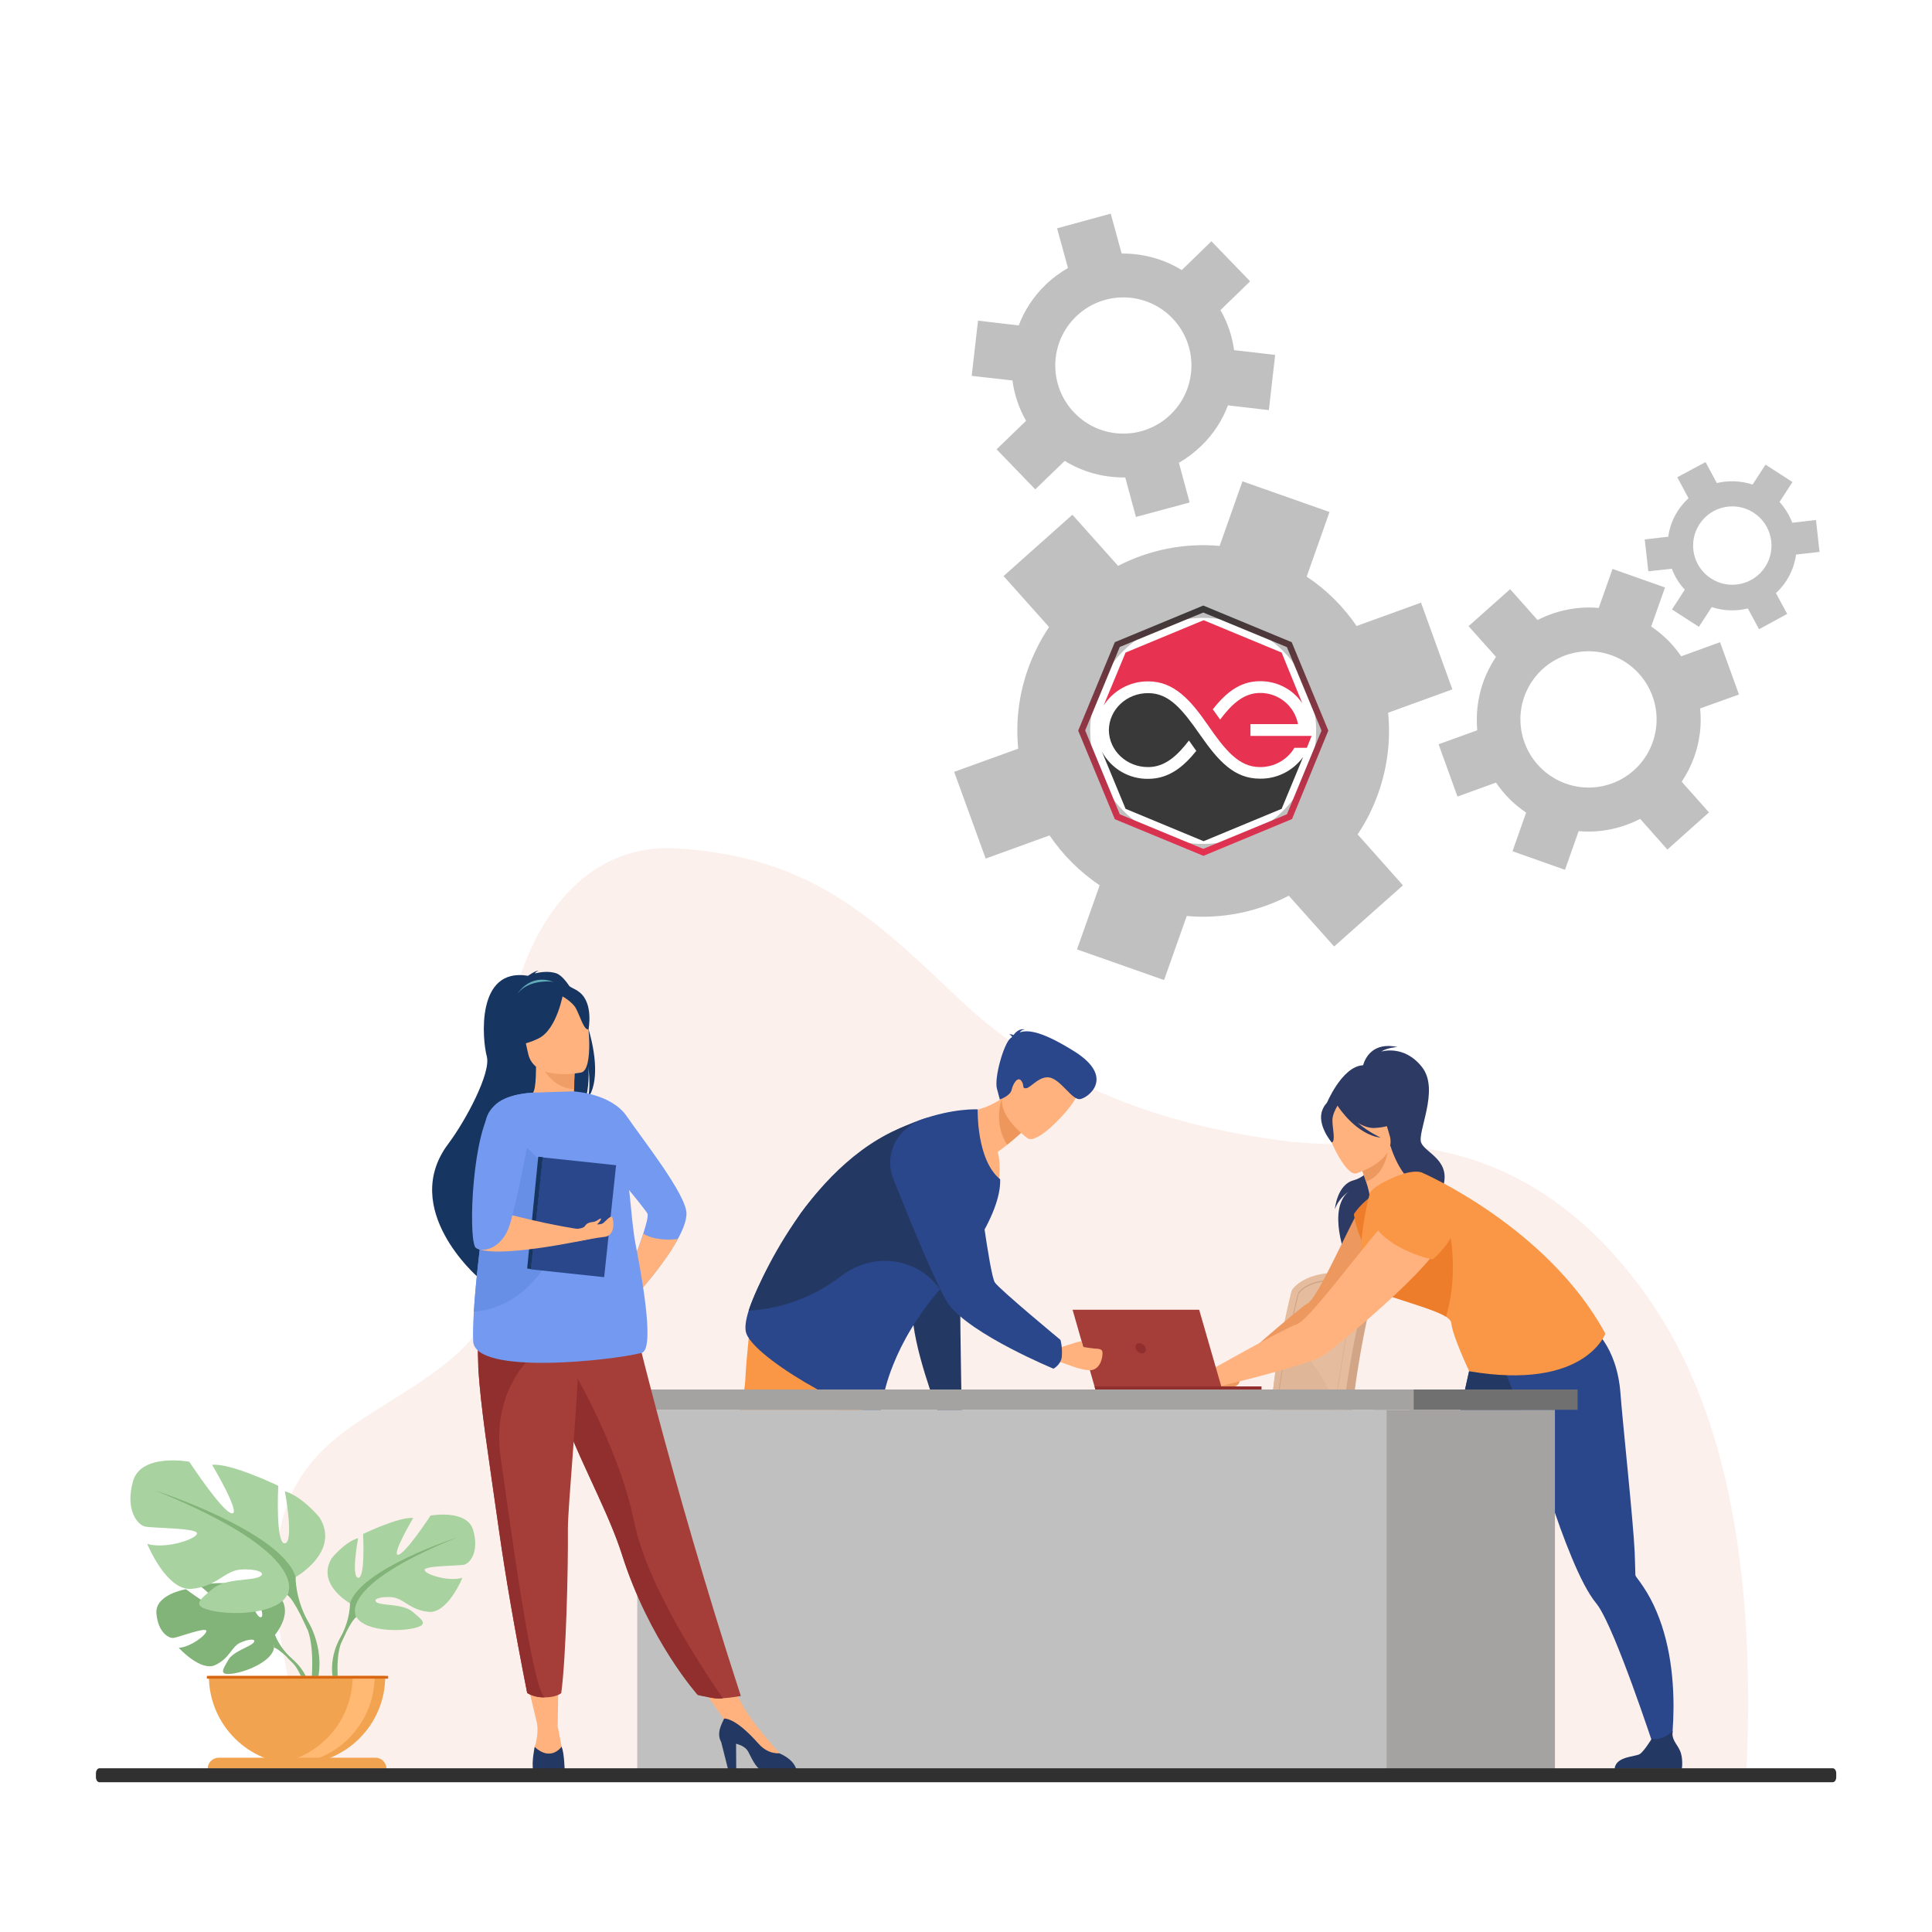 <?xml version="1.0" encoding="utf-8"?>
<!-- Generator: Adobe Illustrator 25.2.1, SVG Export Plug-In . SVG Version: 6.00 Build 0)  -->
<svg version="1.1" id="Ñëîé_1" xmlns="http://www.w3.org/2000/svg" xmlns:xlink="http://www.w3.org/1999/xlink" x="0px" y="0px"
	 viewBox="0 0 1133.9 1133.9" style="enable-background:new 0 0 1133.9 1133.9;" xml:space="preserve">
<style type="text/css">
	.st0{fill:#FCF0ED;}
	.st1{fill:#2C3A64;}
	.st2{fill:#F99746;}
	.st3{fill:#ED7D2B;}
	.st4{fill:#FFB27D;}
	.st5{fill:#233862;}
	.st6{fill:#ED975D;}
	.st7{fill:#2B478B;}
	.st8{fill:#D1A586;}
	.st9{fill:#E5BD9E;}
	.st10{fill:#DFB697;}
	.st11{fill:#A0795F;}
	.st12{fill:#82B378;}
	.st13{fill:#A8D29F;}
	.st14{fill:#F1A34F;}
	.st15{fill:#FFB973;}
	.st16{fill:#D86713;}
	.st17{fill:#ED985F;}
	.st18{fill:#A53D38;}
	.st19{fill:#912F2F;}
	.st20{fill:#A5A2A2;}
	.st21{fill:#C0C0C0;}
	.st22{fill:#6F706F;}
	.st23{fill:#163560;}
	.st24{fill:#739AF0;}
	.st25{fill:#5FABB7;}
	.st26{fill:#EF9E67;}
	.st27{fill:#678FE5;}
	.st28{fill:#E73251;}
	.st29{fill:#383938;}
	.st30{fill:url(#SVGID_1_);}
	.st31{fill:#2F302F;}
</style>
<path class="st0" d="M265.7,796.8c22.3-18.9,35.4-47.9,29.6-101.3c-8.5-78.9,7.8-142,40.5-174.3c17.3-17,38.5-24.8,61.7-23.3
	c77.7,5,114,39.5,165,88c42.7,40.7,102.3,73.1,196.1,84.3c14.2,1.2,29.3,1.8,45.7,1.6c81.2-1,133.1,45.4,166,94.3
	c50.4,74.9,58.9,179.9,54.8,271.7H183.5C122.1,843.5,203.9,849.2,265.7,796.8z"/>
<g>
	<g>
		<path class="st1" d="M384.6,1000.2c0,0-7.9,7.3-6.4,12.6c1.5,5.2,8.7,8.7,9.7,15.1s4.8,9.8,8.3,9.8s16.6,0,16.6,0s2.6-4.5-3.6-5.8
			c-6.2-1.4-8.5-8.8-8.1-15.8s-0.6-16.2-0.6-16.2l-13.1-3.1L384.6,1000.2z"/>
		<path class="st1" d="M481.7,1020.2c0,0-1.9,15.4,1.5,17.2c3.5,1.7,45,1.2,45,1.2s0-5.2-7.1-6.4c-7.1-1.2-19.7-5.4-21.8-14.9
			C497.2,1007.9,481.7,1020.2,481.7,1020.2z"/>
		<path class="st2" d="M519.3,784.4c0,0-2.3,29.3-5.1,64.5c-3.7,47.8-8.3,106.5-8.7,117.6c-0.8,19.3-3.9,50.2-3.9,50.2
			s-7.3,7.3-22,4.2c0,0-13.1-44.1-16.8-90.8c-0.1-0.8-0.1-1.5-0.2-2.3c-3.5-47.5-8.9-147.5-8.9-147.5L519.3,784.4z"/>
		<path class="st3" d="M519.3,784.4c0,0-2.3,29.3-5.1,64.5l-51.4,81.3c-0.1-0.8-0.1-1.5-0.2-2.3c-3.5-47.5-8.9-147.5-8.9-147.5
			L519.3,784.4z"/>
		<path class="st2" d="M508.6,787.8c0,0-42.3,106-70.1,155.8c-27.8,49.8-36.5,63.7-36.5,63.7s-15.9-6.4-17.4-10.7
			c0,0,10.6-96.2,29.3-119.6c10.5-13.2,22.9-53,23.5-66.9s3.8-41.4,3.8-41.4L508.6,787.8z"/>
	</g>
	<g>
		<path class="st4" d="M561.7,822.4c0,0,9.6,13.5,10.4,16.1c0.9,2.6,0.8,12.9,0.1,13.3c-0.7,0.4-1.4,0.2-2.1-1.2
			c-0.7-1.5-2.1-6.7-2.6-6.2c-0.5,0.6,2.6,16.1-0.2,17.5s-11.5-4.3-14.6-10.8s-0.8-22.8-1.1-24C548.5,817.2,561.7,822.4,561.7,822.4
			z"/>
		<path class="st5" d="M558.5,829.4c5.4-1.1,5.9-1.9,5.9-1.9s-0.9-52.9-0.8-57.8c0.1-5,21.1-71.9,21.1-71.9l-35.9-36.2
			c0,0-13.2,94.8-13.3,107.4c-0.2,20.8,15.2,60.1,15.2,60.1S554.3,830.3,558.5,829.4z"/>
	</g>
	<path class="st4" d="M561.1,652.5c0,0,9.6,33.6,25,41.4c0,0,1.7-10.1-0.6-17.8c2.1-1.5,4-2.9,5.6-4.2c5.4-4.3,8.2-7,8.2-7
		l-1.9-16.3l-1.3-11.1c-2.6,2.8-5.3,5.2-8,7.1C574.3,654.2,561.1,652.5,561.1,652.5z"/>
	<path class="st6" d="M588.1,644.5c0,0-5.6,14.3,3,27.3c5.4-4.3,8.2-7,8.2-7l-1.9-16.3C591.8,645.3,588.1,644.5,588.1,644.5z"/>
	<path class="st4" d="M603.2,668.1c0,0-22.7-15.9-12.6-29.8c10.1-14,14-25.4,28.9-15.9s13.8,16.9,11.6,22.4
		C628.8,650.2,609.3,671.9,603.2,668.1z"/>
	<path class="st7" d="M438.1,782.8c6.6,17,77.4,54.8,78.9,44.5c0.6-3.9,1.8-10.8,4.8-19.8c0.7-2.1,1.5-4.3,2.5-6.7
		c5.1-12.8,13.8-28.6,28.8-45.8c1.1-1.3,2.3-2.6,3.5-3.9c6-6.6,11.6-13.8,16.2-21c8.9-13.8,14.6-27.8,14.2-37.9c0-0.1,0-0.1,0-0.1
		c-14-11.2-13.2-41-13.2-41s-56.2-3.5-103.9,61c0,0-4.8,7.2-10.7,17.1c-7.2,12-16,28-19.8,40C437.6,775,436.9,779.8,438.1,782.8z"/>
	<path class="st7" d="M594,608.6c-0.1-0.4-0.5-0.9-1.7-1.6c0,0,1.3-0.1,2.5,0.5c1.1-1.5,3.5-4.1,6.8-3.3c0,0-2,0-3.1,1.7
		c5.1-1.7,13.4-0.5,32.1,11.2c24.6,15.5,7.4,27.7,3.1,28c-4.4,0.3-9.9-9.6-16.3-12.3c-6.5-2.7-12.4,5.7-15.1,5.9
		c-2.8,0.2-0.8-1.6-2.9-4.4c-2.2-2.8-4.9,1.9-5.7,5.4s-6.9,5.6-6.9,5.6s0,0-1.7-6.4s4.1-26.6,8-29.6
		C593.3,609.1,593.7,608.8,594,608.6z"/>
</g>
<g>
	<path class="st8" d="M748.4,860.5c1-25.7,3.3-48,6-63.6c4.3-24.8,8.2-39.1,8.2-39.2c0.6-2.2,8.7-11,26.9-10.7s16.4,11.9,16.4,11.9
		l0,0c0,0.4-0.1,0.8-0.1,1c-0.2,0.6-16.8,61-16.1,139.1c0,1.1,0.1,3,0.1,4.3c0,0-42.1,1.1-42.1,0
		C746.1,896.3,746.9,877.4,748.4,860.5z"/>
	<path class="st9" d="M743.1,898.5c0,1.1,0.6,2,1.3,2l0,0c0.7,0,1.3-0.9,1.3-2h36.1c0,1.1,0.6,2,1.3,2l0,0c0.7,0,1.3-0.9,1.3-2
		c-0.2-22.3,1.1-43.2,3-61.6c4.8-45.9,13.7-76.6,13.8-77c0.1-0.3,0.1-0.6,0.1-1c0,0,1.7-11.6-16.4-11.9
		c-18.2-0.3-26.3,8.6-26.9,10.7c0,0.1-2.2,8.2-5.1,22.7c-1,4.8-2,10.3-3.1,16.5c-2.7,15.6-4.9,37.9-6,63.6
		C742.2,877.4,741.6,891.7,743.1,898.5z"/>
	<path class="st10" d="M743.1,898.5c0,1.1,0.6,2,1.3,2l0,0c0.7,0,1.3-0.9,1.3-2h36.1c0,1.1,0.6,2,1.3,2l0,0c0.7,0,1.3-0.9,1.3-2
		c-0.2-22.3,1.1-43.2,3-61.6c-6-29.1-29-51.4-34.5-56.4c-1,4.8-2,10.3-3.1,16.5c-2.7,15.6-4.9,37.9-6,63.6
		C742.2,877.4,741.6,891.7,743.1,898.5z"/>
	<g>
		<path class="st8" d="M779.4,898.1L779.4,898.1c-0.1-0.1-0.2-0.1-0.2-0.3l0,0c0-0.3-0.1-0.6-0.3-0.8c-1.1-1.2-5.5-1.1-11-1.1
			c-6,0.1-13.5,0.2-21-1.2c-3.9-0.7-1.3-30.5,1.5-58.4c0.5-4.7,0.8-8.5,1-10.7c1.8-23.6,12.1-65.8,12.2-66.2
			c0.5-1.8,6.7-8.4,20.2-8.1c5.1,0.1,8.7,1.3,10.7,3.7c2.1,2.5,1.7,5.2,1.7,5.3c0,0.3,0,0.6-0.1,0.8s-9.4,54.7-10.9,67.8
			c-2.5,21.5-3.5,66.2-3.6,68.6v0.1v0.1L779.4,898.1z M771.4,895.6c4,0,6.9,0.2,7.9,1.2l0,0c0-1,0.1-3,0.2-6.6
			c0.1-4.3,0.3-10.9,0.6-18.4c0.5-13.1,1.4-31.2,2.8-42.7c1.6-13.4,10.9-67.7,10.9-67.8c0.1-0.2,0.1-0.5,0.1-0.7
			c0-0.1,0.4-2.7-1.6-5s-5.5-3.5-10.4-3.6c-0.2,0-0.4,0-0.6,0c-12.8,0-18.7,6.1-19.2,7.8c-0.1,0.4-10.4,42.3-12.2,66.1h-0.2h0.2
			c-0.2,2.2-0.5,6-1,10.7c-1.8,18.6-5.6,57.3-1.8,57.9c7.5,1.3,14.9,1.2,21,1.2C769.2,895.6,770.3,895.6,771.4,895.6z"/>
	</g>
	<path class="st9" d="M787,900.5H645.6c0,0,3.3-13.3,85.2-11.3C788.7,890.5,787,900.5,787,900.5z"/>
	<g>
		<path class="st8" d="M798.5,1039.7c-16.4-83-12.2-133.9-12.2-134.6c0-1.3-2.3-2.4-3.6-2.5c-1.3,0-6.9-0.4-7.6,0.7
			c-0.9,1.4-4.2,64.2,20.3,136.3L798.5,1039.7L798.5,1039.7z"/>
	</g>
	<g>
		<path class="st8" d="M666.5,1039.7c16.4-83,12.2-133.9,12.2-134.6c0-1.3,2.3-2.4,3.6-2.5c1.3,0,6.9-0.4,7.6,0.7
			c0.9,1.4,4.2,64.2-20.3,136.3L666.5,1039.7L666.5,1039.7z"/>
	</g>
	<g>
		<path class="st11" d="M636.9,1039.7c16.4-83,12.2-133.9,12.2-134.6c0-1.3,2.3-2.4,3.6-2.5c1.3,0,6.9-0.4,7.6,0.7
			c0.9,1.4,4.2,64.2-20.3,136.3L636.9,1039.7L636.9,1039.7z"/>
	</g>
	<g>
		<path class="st11" d="M772.1,1039.7c-16.4-83-12.2-133.9-12.2-134.6c0-1.3-2.3-2.4-3.6-2.5c-1.3,0-6.9-0.4-7.6,0.7
			c-0.9,1.4-4.2,64.2,20.3,136.3L772.1,1039.7L772.1,1039.7z"/>
	</g>
	<path class="st8" d="M646.4,904.7h139.5c2.1,0,3.8-1.7,3.8-3.8l0,0c0-2.1-1.7-3.8-3.8-3.8H646.4c-2.1,0-3.8,1.7-3.8,3.8l0,0
		C642.6,903,644.3,904.7,646.4,904.7z"/>
</g>
<g>
	<g>
		<path class="st12" d="M161.4,959.5c0,0,12.6-14.7,0.8-24c0,0-8.6-5.2-15.7-4.8c0,0,10,16.7,6.8,18.4s-9.8-19.4-9.8-19.4
			s-19.7-1.9-26,1.1c0,0,16.8,13.7,13.3,14.6c-3.5,0.8-21.7-12.7-21.7-12.7s-18.3,3.1-17.3,14.3s7.3,14.6,10,14.3
			c2.8-0.3,19-6.5,19.3-4.2c0.4,2.3-9.4,9.7-16.2,10c0,0,12.9,14.2,21.5,10.1c8.6-4.1,9.3-10.6,14.6-13.1c5.3-2.4,9.9-2.4,7.7,0.1
			s-11.9,4.9-14.9,10.3s-5.8,9,3.1,7.7c8.9-1.3,23.3-7.8,23.9-15.3C161.4,959.5,161.4,959.5,161.4,959.5z"/>
		<g>
			<path class="st12" d="M100.7,947.2c0,0,49.7-1.9,60.7,12.3c0,0,2.4,7.3,9.9,13.9l1.2,3.2c0,0-8.6-9.1-11.7-9.6
				C160.7,966.9,165.5,949.3,100.7,947.2z"/>
			<path class="st12" d="M171.2,973.4c0,0,10.7,7.9,11.4,22l-1.9,0.2c0,0-3.4-14.6-9.6-20.3C165,969.6,171.2,973.4,171.2,973.4z"/>
		</g>
	</g>
	<g>
		<path class="st13" d="M205.4,941c0,0-20-11.2-10.7-26.5c0,0,7.5-9.4,15.5-11.8c0,0-4.3,22.7,0,23.3c4.3,0.5,2.9-25.7,2.9-25.7
			s21.1-10.2,29.4-9.4c0,0-13.1,22.2-8.8,21.6c4.3-0.5,19-23,19-23s21.6-4,25.1,8.8s-2.1,19.2-5.3,20c-3.2,0.8-23.8,0.5-23.3,3.2
			s14.4,6.9,22.2,4.5c0,0-8.6,21.1-19.8,20s-14.7-8-21.6-8.6c-6.9-0.5-12,1.3-8.6,3.2c3.5,1.9,15.2,0.6,20.8,5.4
			c5.6,4.8,10.2,7.7-0.3,9.8c-10.4,2.1-29.1,0.8-32.9-7.2C205.4,941,205.4,941,205.4,941z"/>
		<g>
			<path class="st12" d="M267.9,902.5c0,0-56.1,18.2-62.5,38.5c0,0,0.3,9.1-5.3,19.5v4c0,0,5.9-13.6,9.1-15.5
				C209.1,949,196.6,931.4,267.9,902.5z"/>
			<path class="st12" d="M200.1,960.5c0,0-8.7,13.1-3.7,29.1l2.2-0.6c0,0-2.2-17.6,2.4-26.5C205.5,953.7,200.1,960.5,200.1,960.5z"
				/>
		</g>
	</g>
	<g>
		<path class="st13" d="M173.5,925.6c0,0,26.4-14.8,14.1-34.9c0,0-9.9-12.3-20.4-15.5c0,0,5.6,29.9,0,30.6
			c-5.6,0.7-3.9-33.8-3.9-33.8s-27.8-13.4-38.8-12.3c0,0,17.3,29.2,11.6,28.5c-5.6-0.7-25-30.3-25-30.3s-28.5-5.3-33.1,11.6
			c-4.6,16.9,2.8,25.4,7,26.4c4.2,1.1,31.4,0.7,30.6,4.2c-0.7,3.5-19,9.2-29.2,6c0,0,11.3,27.8,26.1,26.4
			c14.8-1.4,19.4-10.6,28.5-11.3c9.2-0.7,15.9,1.8,11.3,4.2c-4.6,2.5-20.1,0.8-27.5,7.1c-7.4,6.3-13.4,10.2,0.4,13
			c13.7,2.8,38.4,1.1,43.3-9.5C173.5,925.6,173.5,925.6,173.5,925.6z"/>
		<g>
			<path class="st12" d="M91.1,874.8c0,0,74,24,82.4,50.7c0,0-0.4,12,7,25.7v5.3c0,0-7.8-18-12-20.4
				C168.6,936.1,185.1,912.9,91.1,874.8z"/>
			<path class="st12" d="M180.6,951.3c0,0,11.4,17.3,4.9,38.4l-2.9-0.8c0,0,2.8-23.2-3.1-34.9C173.4,942.3,180.6,951.3,180.6,951.3z
				"/>
		</g>
	</g>
	<path class="st14" d="M174.4,1035.4c-28.6,0-51.8-23.2-51.8-51.8h103.5C226.2,1012.2,203,1035.4,174.4,1035.4z"/>
	<path class="st15" d="M161.7,1035c2.1,0.3,4.3,0.4,6.4,0.4c28.6,0,51.8-23.2,51.8-51.8H207C207,1010.1,187.2,1031.9,161.7,1035z"/>
	<path class="st14" d="M121.9,1038h104.9l0,0c0-3.5-2.9-6.4-6.4-6.4h-92.2C124.8,1031.7,121.9,1034.5,121.9,1038L121.9,1038z"/>
	<rect x="121.4" y="983.6" class="st16" width="106.4" height="1.6"/>
</g>
<g>
	<g>
		<path class="st1" d="M794.5,692.7c8.7-2.2,18.3-15.3,18.2-18c0-0.3-0.2-1.2-0.5-2.5l-33.9-23.9c0,0,9.1-22.5,21.7-23.1
			c1.3-4.5,5.9-13.8,20.2-10.7c0,0-6,0.3-9.6,2.7c0,0,13.4-4.4,24,9.1s-3.3,38.7-0.4,44.6c2.8,6,17.9,10.3,12.5,26.4
			c-5.5,16.1-56.6,26.6-56.6,40.9c0,0-11.7-28.9,1.9-39.3c-2.3,1.7-6.8,5.5-8.5,10.7C783.4,709.6,784.7,695.2,794.5,692.7z
			 M793.3,697.9c0,0-0.1,0.1-0.4,0.2C793,698.1,793.1,698,793.3,697.9z"/>
		<g>
			<path class="st17" d="M810.6,705.7c7.1-12.6,22-22.6,26.7-9c0.8,2.5,1.1,5.1,0.6,8c-3,15.9-47.6,70.3-52.9,74.8
				c-9.7,8.2-58.6,31.3-58.6,31.3l-5.6-6.4c0,0,41.2-36.5,46.6-39.4c5.1-2.7,17.4-30.1,29.1-53.1C799.5,706.4,808,710.3,810.6,705.7
				z"/>
			<path class="st17" d="M727.1,804.1c0,0-12.5-2.4-16-0.4s-13,9.5-12.5,11.1s13-2.4,14.2-1.9s11.7,2.6,13.9-0.4
				C729,809.7,727.1,804.1,727.1,804.1z"/>
		</g>
		<path class="st7" d="M814.6,1026.1l9.5-1.4c0,0,31.9-25.3,36.6-72.6c0.5-4.8,0.6-9.7,0.2-14.6c0-0.6,0-1.1,0.3-1.6l0,0
			c1-1.6,3.6-5.5,7-11s9.2-15.9,15.6-27.5c11.5-21,24.9-46,29.4-54c14.6-25.4,7.6-42.6,7.6-42.6s-40.8-4-52-13.8l-4,6.2
			c0,0-8.8,39.1-8.4,39.3c-0.4,1.3-0.9,2.7-1.3,4.1c-7,21.5-15,48.4-19.4,70.3c-2.5,12.3-3.8,23.1-3.1,30.4
			c0.2,2.5-0.1,6.4-0.7,11.1C828,976.4,814.6,1026.1,814.6,1026.1z"/>
		<path class="st5" d="M794.8,1038.1h39.5c0,0,0.9-6-1.1-10.6c-2-4.4-4.8-4.5-0.4-11.4c-2.5,2.6-10.6,3.7-16.3,2.9
			c-0.7,1.1-4.5,8.8-6.9,10.4C807.1,1031.2,795.6,1030.6,794.8,1038.1z"/>
		<path class="st5" d="M855.1,836.5c3.5,19,11.6,50.7,28.7,60.8c11.5-21,24.9-46,29.4-54c14.6-25.4,7.6-42.6,7.6-42.6
			s-40.8-4-52-13.8l-4,6.2c0,0-8.8,39.1-8.4,39.3C856,833.8,855.6,835.1,855.1,836.5z"/>
		<path class="st3" d="M805.3,701.8c0,0-6.7,4.5-10.7,10.8c0,0,3.3,26.9,23,34.5C817.6,747.1,810.3,702.9,805.3,701.8z"/>
		<path class="st7" d="M882.9,803.7l-0.1-7.4c14.7,1.9,50.8-17.6,50.8-17.6s15.4,10.3,17.5,39.5c1,14.3,7.5,74.7,8.3,92.8
			c0.3,6.5,0.3,11.2,0.4,13.1l0,0c0,0.6,0.3,1.1,0.6,1.5c3,3.9,5.7,8,8,12.2c22.5,41.8,10.7,98.6,10.7,98.6l-5.2-1.3
			c0,0-19-58.9-31.4-84.4c-2.1-4.3-4-7.7-5.6-9.6c-4.7-5.7-9.6-15.3-14.4-26.9c-9.2-21.9-18.1-50.8-24.4-73.2
			C897.4,841.1,882.9,803.7,882.9,803.7z"/>
		<path class="st4" d="M813.6,729.9c24.7-0.3,16.8-36.6,15.4-36.3c-3.1-1.4-9-8.7-13-21.2l-1,0.6l-17.2,9.5c0,0,2.3,5.7,4,11.1
			c1.4,4.3,2.4,8.4,1.9,9.6C802.2,703.8,807,729.9,813.6,729.9z"/>
		<path class="st17" d="M797.7,682.4c0,0,2.3,5.6,4,11.1c10.2-3.6,12.6-14.7,13.2-20.6L797.7,682.4z"/>
		<path class="st4" d="M795.9,688.7c0,0,24.5-7.4,19.6-22.6c-4.8-15.2-5-26.3-20.8-22.2s-17,10.8-16.6,16.3
			C778.5,665.6,789.4,690.2,795.9,688.7z"/>
		<path class="st1" d="M776.1,651.5c2.3-5.8,5.5-5.7,7.5-4.8c10.9-11.6,29.3-3.7,29.3-3.7c5.1,10.3,8.6,14.2,8.6,14.2
			s-3.6,4.2-14.6,4.8c-3.4,0.2-6.9-1.1-10.1-3.1c6.4,5.6,13.6,8.8,13.6,8.8c-14-1.7-24.4-17.1-25.4-18.8c-1.1,1.8-3.1,5.6-3,8.8
			c0,4.2,2,12.4-0.4,12.8C781.6,670.6,772.7,660.1,776.1,651.5z"/>
		<path class="st5" d="M947.6,1038.1h39.5c0,0,0.9-6-1.1-10.6c-2-4.4-5.1-6.4-4.3-11.7c-2.5,2.6-6.6,5.5-12.3,4.7
			c-0.7,1.1-4.5,7.2-6.9,8.9C959.9,1031.2,948.4,1030.6,947.6,1038.1z"/>
		<path class="st2" d="M805.1,755.5c4.6,2.8,11.4,5.3,18.3,7.6c9.9,3.3,20.2,6.3,25.3,9.7c1.8,1.2,3,2.5,3.1,3.9
			c0.8,7.7,10.5,28.1,10.5,28.1c67.9,11.5,79.9-22.1,79.9-22.1C908.3,720.2,835,688.4,835,688.4s-5-3.5-21.1,4.5
			c-10.8,5.3-10.2,8.4-10.2,8.4S791.6,747.2,805.1,755.5z"/>
		<path class="st3" d="M815.7,760.8c9.9,3.3,28,8.6,33,12c9.5-33.1-0.8-61.7-0.8-61.7S820.6,748.6,815.7,760.8z"/>
		<path class="st4" d="M832,699.7c0,0,19.8,14.5,13.2,30.2s-63.1,62.7-69.5,66.2c-11.8,6.3-67.2,19.3-67.2,19.3l-4.3-7.8
			c0,0,50.4-28.5,56.7-30.3C770.7,774.5,821.4,700.3,832,699.7z"/>
		<path class="st2" d="M840.9,739.1c-0.3,0.3-24.7-5.2-34.2-19.7c0,0,14.9-32.5,29.9-21.6s19.5,19.7,15.5,27.6
			C848.1,733.2,840.9,739.1,840.9,739.1z"/>
	</g>
</g>
<g>
	<g>
		<polygon class="st18" points="717.3,815.5 642.9,815.5 629.5,768.7 703.8,768.7 		"/>
		<polygon class="st19" points="642.4,813.7 740.4,813.7 740.4,815.5 642.9,815.5 		"/>
	</g>
	<path class="st19" d="M666.5,791.3c-0.5-1.6,0.5-3,2.1-3s3.4,1.3,3.8,3c0.5,1.6-0.5,3-2.1,3S667,793,666.5,791.3z"/>
</g>
<g>
	<polygon class="st20" points="912.6,1040.1 806.1,1040 806.1,827.4 912.6,827.4 	"/>
	<rect x="374" y="827.4" class="st21" width="439.8" height="212.6"/>
	<rect x="827.4" y="815.5" class="st22" width="98.5" height="11.9"/>
	<rect x="362.7" y="815.5" class="st20" width="467" height="11.9"/>
</g>
<g>
	<g>
		<path class="st23" d="M326.4,571.2c-4.4-1.4-9.2-0.7-12.5,0.1c0.7-1.1,2.3-1.7,2.3-1.7c-2.1,0.1-6.3,3.1-6.3,3.1
			c-30.8-5.2-26.8,37.7-24.2,47.3c2.6,9.6-12.3,37.6-22.6,51.3c-28.8,38.3,17.2,78.1,17.2,78.1c37.3,31.3,20.4-29.4,20.4-29.4
			c-2.3-7.7,25.7-56.7,42.2-73c3.3-7.7,2.5-20.1,2.4-21.1c1.1,9.7,0.6,15.4-0.3,18.7C358.1,626.5,338,575,326.4,571.2z"/>
		<path class="st24" d="M402.9,712.3c0,4.1-2.1,9.5-5.1,14.9c-7.4,13.6-20.4,28.3-20.4,28.3l-7.5-10.7c0,0,4.6-11.3,7.6-20.7
			c1.8-5.6,3.1-10.5,2.5-11.8c-1.6-3.4-34.2-41.9-34.2-41.9l-8.8-29.8c0,0,21.7,1.1,30.9,14.6C377.1,668.7,402.9,701.1,402.9,712.3z
			"/>
		<path class="st4" d="M397.9,727.2c-7.4,13.6-20.4,28.3-20.4,28.3l-7.5-10.7c0,0,4.6-11.3,7.6-20.7
			C381.2,726.3,387.5,728.3,397.9,727.2z"/>
		<polygon class="st4" points="307.9,980.9 315.7,1013.7 327.3,1013.6 327.8,980.9 		"/>
		<polygon class="st4" points="406,982.3 428.2,1013.7 436.8,1002.6 423.5,977.9 		"/>
		<path class="st4" d="M338.5,650.2c0.1,0-9.4,5-16.5,3c-6.7-1.8-11.1-10.5-11-10.5c2.8-0.6,3.7-4.5,3.6-21.2l1.3,0.3l21.5,4.3
			c0,0-0.5,6.8-0.5,13.2C337,644.5,337.3,649.6,338.5,650.2z"/>
		<path class="st25" d="M304,582.8c0,0,8.2-13.2,23.4-5.3C327.4,577.5,319.5,577.8,304,582.8z"/>
		<path class="st26" d="M337.5,626c0,0-0.5,6.8-0.5,13.2c-12.1-0.3-18.4-11.3-21-17.4L337.5,626z"/>
		<path class="st23" d="M311.5,622.5c0,0-8.2-8.5-11.3-16.6c-2.3-5.8-3.7-28.5,19.2-29.8c0,0,6.6-0.7,13.5,2.2
			c5.5,2.3,13.9,7.9,10,28.8l-0.7,6.9L311.5,622.5z"/>
		<path class="st18" d="M434.8,995.4c0,0-5.7,1-10.4,1.3c-1,0.1-2,0.1-2.9,0.1c-2.3,0-6.3-0.9-9.1-1.5h-0.2
			c-1.2-0.3-2.1-0.5-2.5-0.6h-0.1c0,0-28.5-31.8-44.6-82.7c-0.4-1.2-0.8-2.4-1.2-3.6c-8.8-25.6-26.9-57.6-36.5-86.6
			c-1.5-4.6-2.9-9-4.1-13.1c-0.4-1.3-0.8-2.6-1.1-3.9c-7.1-24.5-9.1-40.6-11-57.8l57.6,14.6C368.6,761.6,392.8,866.4,434.8,995.4z"
			/>
		<path class="st4" d="M341.3,629.4c0,0-27.9,6.1-31.4-11.3c-3.5-17.4-9.5-28.3,8.1-33c17.6-4.6,22.5,1.3,25,6.8
			C345.7,597.5,348.4,627.4,341.3,629.4z"/>
		<path class="st23" d="M330.7,582.1c0,0-3.5,22-14.7,27.4c-11.1,5.4-16.9,3.3-16.9,3.3s1.5-9.4,0.9-22.3
			C300,590.5,322.9,573.6,330.7,582.1z"/>
		<path class="st23" d="M329.1,584.2c0,0,6.6,3.4,8.9,7.6c2.3,4.2,4.8,13.2,7.4,12.3c0,0,3-15-5.1-21.6
			C331.7,575.5,329.1,584.2,329.1,584.2z"/>
		<path class="st4" d="M315.3,1011.8c0,0,0.9,6.5-1.5,13.5c0,0-1.9,8.7,6.7,8.9c8.6,0.2,10.7-0.6,9.7-6c-1-5.3-2.8-14.6-2.8-14.6
			L315.3,1011.8z"/>
		<path class="st5" d="M313.8,1025.3c0,0-1.9,9.1-0.9,13.5c0,0,2.9,1,9.1,1c5.9,0,9.4-1,9.4-1s-0.2-9.9-1.8-13.7
			C329.6,1025.1,323.5,1034.2,313.8,1025.3z"/>
		<path class="st4" d="M457.5,1029c0,0-15.8-17.5-20.7-26.5l-11.8,6l26.3,24.7l6.1-0.8L457.5,1029z"/>
		<path class="st5" d="M467.5,1039.3c0,0-17,0-19.9-0.3s-5.3-4.5-8.4-10.8c-1.3-2.6-4.2-4-7.2-4.8l0.1,15.4h-4.7l-4.1-16.3
			c-2.8-5.1-0.2-9.8,1.7-13.9c2.3,0,8.5,1.6,20.1,14.7c3.8,4.3,8.1,5.9,12.3,5.7c0.1,0,0.1,0.1,0.2,0.1
			C467.4,1033.5,467.5,1039.3,467.5,1039.3z"/>
		<path class="st19" d="M424.3,996.8c-1,0.1-2,0.1-2.9,0.1c-2.3,0-6.3-0.9-9.1-1.5h-0.2l-2.5-0.6h-0.1c0,0-28.5-31.8-44.6-82.7
			c-0.4-1.2-0.8-2.4-1.2-3.6c-8.8-25.6-26.9-57.6-36.5-86.6c-1.5-4.6-2.9-9-4.1-13.1c-0.4-1.3-0.8-2.6-1.1-3.9l10.2-7.7
			c0,0,30.6,49.5,40,96.1C380.1,931.7,413.9,981.7,424.3,996.8z"/>
		<path class="st18" d="M333.3,897.4c0.2,22.6-1,74.7-3.9,96.3c0,0-2.8,2.5-9.7,2.5c-7.1,0-10.3-2.6-10.3-2.6
			c-7.4-37.5-12.7-68.5-16.5-95.2c-3.1-21.9-5.9-40.7-8.1-56.9c-1.9-14.3-3.3-26.6-4-37.2c-0.1-1.4-0.2-2.8-0.2-4.2
			c-0.1-1.8-0.1-3.6-0.2-5.3c0-1.7,0-3.4,0-5h0.2l14.3-1.4l45.2-4.4C339.3,823.6,333.2,884.3,333.3,897.4z"/>
		<path class="st19" d="M319.7,996.2c-6,0.3-10.3-2.6-10.3-2.6c-7.4-37.5-12.7-68.5-16.5-95.2c-3.1-21.9-5.9-40.7-8.1-56.9
			c-1.9-14.3-3.3-26.6-4-37.2c-0.1-5.2-0.1-10.2-0.2-14.6c-0.1-4.4-0.1-8.1-0.3-10.7l14.6,9.3l15.3,9.8c0,0-21.7,19.8-16.4,57.1
			C299.2,892.6,312.2,990.9,319.7,996.2z"/>
		<path class="st24" d="M376.6,794c-17.3,4.5-98.2,13.4-98.9-6.9c-0.2-4.9,0-10.9,0.4-17.4c1.2-20,4.5-44.7,6.1-58.3
			c0.7-6.2-1.7-34.2,0.2-49.4c0.3-2.3,0.6-4.2,1.1-5.8c3.5-11.5,19.2-14.6,27.2-14.9l24.3-0.8c0,0,25.1,28,28.6,36.7
			c3.5,8.6,4.6,38.1,7.3,52.4S385,791.8,376.6,794z"/>
		<path class="st27" d="M328.8,725.6c0,0-13.5,41.5-50.7,44.2c1.2-20,4.5-44.7,6.1-58.3c0.7-6.2-1.7-34.2,0.2-49.4
			c0.5,0.1,0.9,0.4,1.4,0.5C326.7,670.5,332.5,716.9,328.8,725.6z"/>
		<g>
			
				<rect x="303.7" y="692.6" transform="matrix(0.106 -0.994 0.994 0.106 -409.194 973.442)" class="st7" width="66.1" height="43.4"/>
			<polygon class="st23" points="318.6,679.1 315.9,678.9 309.4,744.5 311.6,744.8 			"/>
		</g>
		<g>
			<path class="st4" d="M282.2,708.2c0,0,30.5,9.3,59.6,13.5c0,0,9.6,4.2,5.1,5.3c-1.2,0.3-59.5,13-68.1,4.8L282.2,708.2z"/>
			<path class="st24" d="M312.7,641.4c0,0-16,0.1-22.9,7.9c-12.5,14.2-15,74.8-11,82.4c1.7,3.3,14.7,3.5,20.2-12.3
				C301.8,711.2,314.2,656.3,312.7,641.4z"/>
		</g>
		<path class="st4" d="M338.9,721.2c0,0,3.6-0.3,4.3-1.5c1.4-2.3,3.5-2.3,5.3-2.6s3.8-2.3,4.2-1.9c0.4,0.4-1.3,2.6-2.3,3.4
			c0,0,1.9,0.1,3.2-0.5c1.3-0.6,5.1-5.6,5.8-3.5c1.6,5.5-0.1,10.9-4.5,11.3c-4.8,0.5-16.7,2.8-16.7,2.8L338.9,721.2z"/>
	</g>
</g>
<path class="st4" d="M644.2,791.6c-0.4,0-0.9-0.1-1.4-0.1c-0.4,0-0.7,0-0.9-0.1c-3.3-0.3-6.2-0.9-6.2-0.9l-1-3.4
	c-3.6,0.7-13.1,4-13.1,4s-6.8,8.6,1.2,8.5c0.9,0,12.4,5.3,17.9,4.5c5.5-0.9,6.7-8.4,6.3-10.7C646.8,792.1,645.5,791.7,644.2,791.6z"
	/>
<path class="st5" d="M551.7,756.7l-3.2-59.8l-14.9,3.8c3.2-6.2,4.8-10.2,4.8-10.2s18.4,9.8-1.3-31.7
	c-61.3,19.4-93.9,98.4-97.7,110.4c22.2-1.2,40.2-9.6,54.6-20.5c17.7-13.4,42.4-11.2,56.3,6.1C550.7,755.5,551.2,756.1,551.7,756.7z"
	/>
<path class="st7" d="M623.2,796.1c0.4-5.8-0.8-9.7-0.8-9.7s-35.5-29.4-38.5-33.7c-3.1-4.3-10.8-65.9-10.8-65.9s-2.1-24.8-15.4-29.6
	c-11.5-4.2-20.7,0.4-27.2,6.5c-7.7,7.2-10.1,18.5-6.2,28.3c8.8,22,26.6,65.8,32.6,73.7c13.3,17.7,61.4,37.6,61.4,37.6
	S622.8,800.9,623.2,796.1z"/>
<path class="st21" d="M823.4,519.6l-26.6-29.9c5-7.4,9.1-15.6,12.2-24.4c5.5-15.6,7.2-31.6,5.7-47l37.7-13.7L834,353.7l-37.8,13.7
	c-7.7-11.3-17.6-21.2-29.3-29l13.4-37.9l-51.1-18l-13.4,37.9c-20.9-1.9-41.5,2.4-59.6,11.7l-26.8-30l-40.4,36l26.7,29.9
	c-5,7.5-9.2,15.8-12.4,24.7c-5.5,15.5-7.2,31.4-5.7,46.7L560,453l18.5,50.9l37.5-13.6c7.7,11.4,17.7,21.4,29.4,29.3l-13.3,37.6
	l51.1,18l13.3-37.6c21,1.9,41.7-2.5,59.9-11.9l26.6,29.8L823.4,519.6z M684.1,491.5c-34.5-12.2-52.6-50.1-40.5-84.6
	c12.2-34.5,50.1-52.6,84.6-40.5c34.5,12.2,52.6,50.1,40.5,84.6C756.5,485.6,718.6,503.7,684.1,491.5z"/>
<path class="st21" d="M1003,476.8l-16-18c3-4.5,5.5-9.4,7.4-14.7c3.3-9.4,4.4-19,3.4-28.3l22.8-8.2l-11.1-30.7l-22.8,8.3
	c-4.6-6.8-10.6-12.8-17.6-17.5l8.1-22.9l-30.8-10.9l-8.1,22.9c-12.6-1.1-25,1.5-35.9,7.1l-16.1-18.1l-24.4,21.7l16.1,18
	c-3,4.5-5.6,9.5-7.5,14.9c-3.3,9.3-4.3,18.9-3.5,28.2l-22.7,8.2l11.1,30.7l22.6-8.2c4.7,6.9,10.6,12.9,17.7,17.6l-8,22.7l30.8,10.9
	l8-22.7c12.7,1.1,25.1-1.5,36.1-7.2l16,18L1003,476.8z M919,459.9c-20.8-7.4-31.7-30.2-24.4-51c7.4-20.8,30.2-31.7,51-24.4
	c20.8,7.4,31.7,30.2,24.4,51C962.7,456.4,939.9,467.3,919,459.9z"/>
<path class="st21" d="M1048.9,360.3l-6.6-12.2c2.3-2.1,4.3-4.5,6.1-7.2c3.1-4.8,5-10.1,5.7-15.4l13.8-1.6l-2.1-18.7l-13.9,1.6
	c-1.7-4.4-4.2-8.6-7.5-12.2l7.6-11.7l-15.8-10.2l-7.6,11.7c-6.9-2.3-14.2-2.5-21-0.9l-6.6-12.3l-16.6,8.9l6.6,12.3
	c-2.3,2.1-4.4,4.6-6.2,7.3c-3.1,4.8-5,10-5.7,15.3l-13.8,1.6l2.1,18.7l13.8-1.5c1.7,4.5,4.2,8.6,7.6,12.3l-7.5,11.6l15.8,10.2
	l7.5-11.6c6.9,2.3,14.3,2.5,21.2,0.8l6.6,12.2L1048.9,360.3z M1004.2,339.5c-10.7-6.9-13.7-21.2-6.8-31.8
	c6.9-10.7,21.2-13.7,31.8-6.8c10.7,6.9,13.7,21.2,6.8,31.8C1029.1,343.4,1014.8,346.4,1004.2,339.5z"/>
<path class="st21" d="M698.2,294.9l-6.3-23.3c4.7-2.7,9.1-6,13.1-9.9c7.2-6.9,12.4-15.1,15.7-23.8l24,2.8l3.7-32.4l-24.1-2.8
	c-1.1-8.2-3.8-16.2-8-23.5l17.4-16.9L711,141.6l-17.4,16.9c-10.8-6.6-23-9.8-35.3-9.7l-6.4-23.4l-31.5,8.6l6.4,23.3
	c-4.7,2.7-9.2,6-13.3,10c-7.1,6.9-12.3,15-15.6,23.7l-23.9-2.8l-3.7,32.4l23.9,2.7c1.1,8.2,3.8,16.3,8,23.7l-17.3,16.7l22.7,23.5
	l17.3-16.7c10.8,6.7,23.2,9.9,35.5,9.7l6.3,23.2L698.2,294.9z M630.6,242.3c-15.4-15.9-14.9-41.2,0.9-56.5
	c15.9-15.4,41.2-14.9,56.5,0.9c15.4,15.9,14.9,41.2-0.9,56.5C671.3,258.6,645.9,258.2,630.6,242.3z"/>
<g>
	<path class="st28" d="M769.1,431.9h-35.2V425h27.9c-2-10.7-11.4-18.4-22.3-18.3c-9.8,0-16.8,6.9-23.4,15.6l-4.3-6
		c7.2-9.1,15.5-16.5,27.6-16.5c8.4-0.1,16.5,3.3,22.2,9.5c0.9,1.1,1.9,2.2,2.7,3.4L752.2,383l-45.8-19l-45.8,19l-12.9,31.1
		c5.7-8.9,15.6-14.3,26.2-14.2c15,0,24.7,10.7,34.9,25.5s18.3,24.8,30.6,24.8c8.3,0.1,16.1-4.2,20.3-11.3h7.3l2.8-7H769.1
		L769.1,431.9z"/>
	<path class="st29" d="M739.4,457c-15,0-24.3-10.3-34.9-25.5s-18.3-24.7-30.6-24.7c-12.6-0.1-23,9.6-23.1,21.7
		c0.1,12.1,10.5,21.8,23.1,21.7c10,0,17.2-6.9,23.9-15.6l4.3,6.1c-7.3,9.1-15.9,16.4-28.2,16.4c-11.3,0.2-21.8-6-27.2-16l13.9,33.6
		l45.8,19l45.8-19l12.6-30.4C758.9,452.4,749.4,457.2,739.4,457z"/>
	
		<linearGradient id="SVGID_1_" gradientUnits="userSpaceOnUse" x1="706.2" y1="2525.165" x2="706.2" y2="2672.228" gradientTransform="matrix(1 0 0 -1 0 3027.465)">
		<stop  offset="0" style="stop-color:#E73251"/>
		<stop  offset="0.21" style="stop-color:#C6334C"/>
		<stop  offset="0.68" style="stop-color:#733740"/>
		<stop  offset="1" style="stop-color:#383938"/>
	</linearGradient>
	<path class="st30" d="M706.3,502.3l-52-21.5l-21.5-52l21.5-51.9l51.9-21.5l51.9,21.5l21.5,51.9l-21.3,51.9L706.3,502.3z
		 M657.2,477.9l49,20.3l49.1-20.3l20.3-49.1l-20.3-49l-49.1-20.3l-49,20.2l-20.3,49L657.2,477.9z"/>
</g>
<path class="st31" d="M58.4,1037.8h1017.2c1.2,0,2.1,1.3,2.1,3v2.2c0,1.7-0.9,3-2.1,3H58.4c-1.2,0-2.1-1.3-2.1-3v-2.2
	C56.3,1039.2,57.2,1037.8,58.4,1037.8z"/>
</svg>

